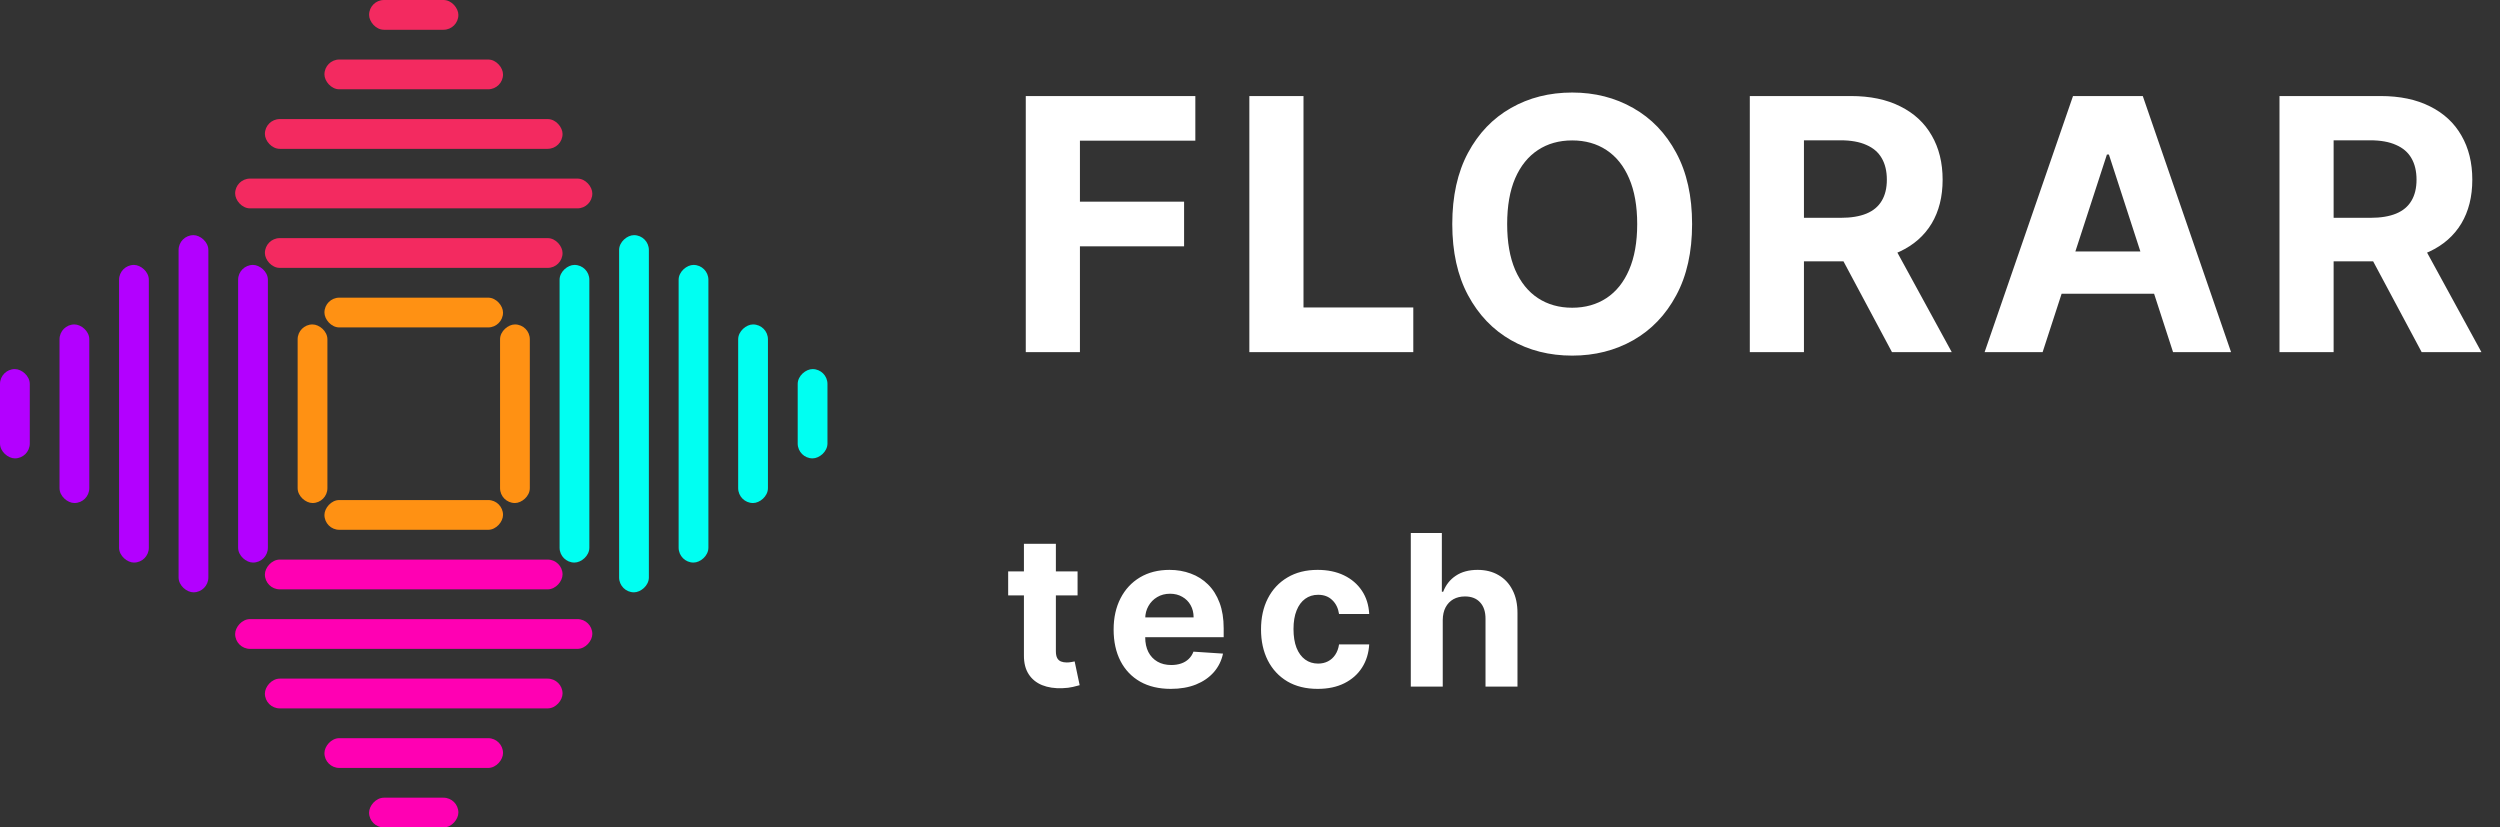 <svg width="142" height="47" viewBox="0 0 142 47" fill="none" xmlns="http://www.w3.org/2000/svg">
<rect x="0" y="0" width="142" height="47" fill="#333333" stroke="none"/>
<rect x="20.964" width="5.072" height="1.691" rx="0.845" fill="#F32A60"/>
<rect x="18.428" y="3.381" width="10.144" height="1.691" rx="0.845" fill="#F32A60"/>
<rect x="18.428" y="16.907" width="10.144" height="1.691" rx="0.845" fill="#FF9113"/>
<rect x="15.046" y="6.763" width="16.907" height="1.691" rx="0.845" fill="#F32A60"/>
<rect x="15.046" y="13.525" width="16.907" height="1.691" rx="0.845" fill="#F32A60"/>
<rect x="13.356" y="10.144" width="20.288" height="1.691" rx="0.845" fill="#F32A60"/>
<rect width="5.072" height="1.691" rx="0.845" transform="matrix(1 0 0 -1 20.964 47)" fill="#FF00B3"/>
<rect width="10.144" height="1.691" rx="0.845" transform="matrix(1 0 0 -1 18.428 43.619)" fill="#FF00B3"/>
<rect width="10.144" height="1.691" rx="0.845" transform="matrix(1 0 0 -1 18.428 30.093)" fill="#FF9113"/>
<rect width="16.907" height="1.691" rx="0.845" transform="matrix(1 0 0 -1 15.046 40.237)" fill="#FF00B3"/>
<rect width="16.907" height="1.691" rx="0.845" transform="matrix(1 0 0 -1 15.046 33.475)" fill="#FF00B3"/>
<rect width="20.288" height="1.691" rx="0.845" transform="matrix(1 0 0 -1 13.356 36.856)" fill="#FF00B3"/>
<rect x="47" y="20.964" width="5.072" height="1.691" rx="0.845" transform="rotate(90 47 20.964)" fill="#00FFF2"/>
<rect x="43.619" y="18.428" width="10.144" height="1.691" rx="0.845" transform="rotate(90 43.619 18.428)" fill="#00FFF2"/>
<rect x="30.094" y="18.428" width="10.144" height="1.691" rx="0.845" transform="rotate(90 30.094 18.428)" fill="#FF9113"/>
<rect x="40.237" y="15.047" width="16.907" height="1.691" rx="0.845" transform="rotate(90 40.237 15.047)" fill="#00FFF2"/>
<rect x="33.475" y="15.047" width="16.907" height="1.691" rx="0.845" transform="rotate(90 33.475 15.047)" fill="#00FFF2"/>
<rect x="36.856" y="13.356" width="20.288" height="1.691" rx="0.845" transform="rotate(90 36.856 13.356)" fill="#00FFF2"/>
<rect width="5.072" height="1.691" rx="0.845" transform="matrix(4.37114e-08 1 1 -4.37114e-08 0 20.964)" fill="#B300FF"/>
<rect width="10.144" height="1.691" rx="0.845" transform="matrix(4.37114e-08 1 1 -4.37114e-08 3.381 18.428)" fill="#B300FF"/>
<rect width="10.144" height="1.691" rx="0.845" transform="matrix(4.37114e-08 1 1 -4.37114e-08 16.906 18.428)" fill="#FF9113"/>
<rect width="16.907" height="1.691" rx="0.845" transform="matrix(4.37114e-08 1 1 -4.37114e-08 6.763 15.047)" fill="#B300FF"/>
<rect width="16.907" height="1.691" rx="0.845" transform="matrix(4.37114e-08 1 1 -4.37114e-08 13.525 15.047)" fill="#B300FF"/>
<rect width="20.288" height="1.691" rx="0.845" transform="matrix(4.37114e-08 1 1 -4.37114e-08 10.144 13.356)" fill="#B300FF"/>
<path d="M61.206 32.455V33.818H57.264V32.455H61.206ZM58.159 30.886H59.974V36.989C59.974 37.156 60 37.287 60.051 37.381C60.102 37.472 60.173 37.535 60.264 37.572C60.358 37.609 60.466 37.628 60.588 37.628C60.673 37.628 60.758 37.621 60.844 37.606C60.929 37.59 60.994 37.577 61.04 37.568L61.325 38.919C61.234 38.947 61.106 38.98 60.942 39.017C60.777 39.057 60.577 39.081 60.341 39.09C59.903 39.106 59.52 39.048 59.19 38.915C58.864 38.781 58.609 38.574 58.428 38.293C58.246 38.011 58.156 37.656 58.159 37.227V30.886ZM66.501 39.128C65.828 39.128 65.248 38.992 64.763 38.719C64.279 38.443 63.907 38.054 63.646 37.551C63.385 37.045 63.254 36.447 63.254 35.757C63.254 35.084 63.385 34.493 63.646 33.984C63.907 33.476 64.275 33.08 64.75 32.795C65.227 32.511 65.787 32.369 66.429 32.369C66.861 32.369 67.263 32.439 67.635 32.578C68.01 32.715 68.336 32.92 68.615 33.196C68.896 33.472 69.115 33.818 69.271 34.236C69.427 34.651 69.505 35.136 69.505 35.693V36.192H63.978V35.067H67.797C67.797 34.805 67.74 34.574 67.626 34.372C67.513 34.17 67.355 34.013 67.153 33.899C66.954 33.783 66.723 33.724 66.459 33.724C66.183 33.724 65.939 33.788 65.726 33.916C65.515 34.041 65.351 34.21 65.231 34.423C65.112 34.633 65.051 34.868 65.048 35.126V36.196C65.048 36.52 65.108 36.8 65.227 37.035C65.349 37.271 65.521 37.453 65.743 37.581C65.964 37.709 66.227 37.773 66.531 37.773C66.733 37.773 66.917 37.744 67.085 37.688C67.253 37.631 67.396 37.545 67.515 37.432C67.635 37.318 67.726 37.179 67.788 37.014L69.467 37.125C69.382 37.528 69.207 37.881 68.943 38.182C68.681 38.48 68.344 38.713 67.929 38.881C67.517 39.045 67.041 39.128 66.501 39.128ZM74.847 39.128C74.177 39.128 73.6 38.986 73.117 38.702C72.637 38.415 72.268 38.017 72.009 37.508C71.754 37 71.626 36.415 71.626 35.753C71.626 35.082 71.755 34.494 72.014 33.989C72.275 33.48 72.646 33.084 73.126 32.8C73.606 32.513 74.177 32.369 74.839 32.369C75.41 32.369 75.91 32.473 76.339 32.68C76.768 32.888 77.107 33.179 77.357 33.554C77.607 33.929 77.745 34.369 77.771 34.875H76.058C76.009 34.548 75.882 34.285 75.674 34.087C75.47 33.885 75.201 33.784 74.869 33.784C74.588 33.784 74.342 33.861 74.132 34.014C73.924 34.165 73.762 34.385 73.646 34.675C73.529 34.965 73.471 35.315 73.471 35.727C73.471 36.145 73.528 36.5 73.641 36.793C73.758 37.085 73.921 37.308 74.132 37.462C74.342 37.615 74.588 37.692 74.869 37.692C75.076 37.692 75.262 37.649 75.427 37.564C75.595 37.479 75.732 37.355 75.84 37.193C75.951 37.028 76.024 36.831 76.058 36.601H77.771C77.742 37.101 77.606 37.541 77.362 37.922C77.12 38.3 76.786 38.595 76.36 38.808C75.934 39.021 75.43 39.128 74.847 39.128ZM81.948 35.216V39H80.133V30.273H81.897V33.609H81.974C82.122 33.223 82.36 32.92 82.69 32.702C83.019 32.48 83.433 32.369 83.93 32.369C84.384 32.369 84.781 32.469 85.119 32.668C85.46 32.864 85.724 33.146 85.911 33.516C86.102 33.882 86.195 34.321 86.193 34.832V39H84.377V35.156C84.38 34.753 84.278 34.439 84.07 34.215C83.866 33.99 83.579 33.878 83.21 33.878C82.963 33.878 82.744 33.93 82.553 34.035C82.366 34.141 82.218 34.294 82.11 34.496C82.005 34.695 81.951 34.935 81.948 35.216Z" fill="white"/>
<path d="M58.264 20V5.455H67.895V7.99H61.34V11.456H67.256V13.992H61.34V20H58.264ZM70.963 20V5.455H74.039V17.465H80.275V20H70.963ZM96.111 12.727C96.111 14.313 95.811 15.663 95.209 16.776C94.613 17.888 93.798 18.738 92.766 19.325C91.739 19.908 90.583 20.199 89.3 20.199C88.007 20.199 86.847 19.905 85.82 19.318C84.793 18.731 83.981 17.881 83.384 16.768C82.787 15.656 82.489 14.309 82.489 12.727C82.489 11.141 82.787 9.792 83.384 8.679C83.981 7.566 84.793 6.719 85.82 6.136C86.847 5.549 88.007 5.256 89.3 5.256C90.583 5.256 91.739 5.549 92.766 6.136C93.798 6.719 94.613 7.566 95.209 8.679C95.811 9.792 96.111 11.141 96.111 12.727ZM92.993 12.727C92.993 11.7 92.839 10.833 92.532 10.128C92.229 9.422 91.8 8.887 91.246 8.523C90.692 8.158 90.043 7.976 89.3 7.976C88.557 7.976 87.908 8.158 87.354 8.523C86.8 8.887 86.369 9.422 86.061 10.128C85.758 10.833 85.607 11.7 85.607 12.727C85.607 13.755 85.758 14.621 86.061 15.327C86.369 16.032 86.8 16.567 87.354 16.932C87.908 17.296 88.557 17.479 89.3 17.479C90.043 17.479 90.692 17.296 91.246 16.932C91.8 16.567 92.229 16.032 92.532 15.327C92.839 14.621 92.993 13.755 92.993 12.727ZM99.389 20V5.455H105.128C106.226 5.455 107.164 5.651 107.94 6.044C108.722 6.432 109.316 6.984 109.723 7.699C110.135 8.409 110.341 9.245 110.341 10.206C110.341 11.172 110.133 12.003 109.716 12.699C109.299 13.39 108.696 13.921 107.905 14.29C107.119 14.659 106.167 14.844 105.05 14.844H101.207V12.372H104.553C105.14 12.372 105.627 12.292 106.016 12.131C106.404 11.97 106.693 11.728 106.882 11.406C107.076 11.084 107.173 10.684 107.173 10.206C107.173 9.723 107.076 9.316 106.882 8.984C106.693 8.653 106.402 8.402 106.009 8.232C105.62 8.056 105.13 7.969 104.538 7.969H102.464V20H99.389ZM107.244 13.381L110.859 20H107.464L103.928 13.381H107.244ZM116.021 20H112.726L117.747 5.455H121.71L126.724 20H123.429L119.786 8.778H119.672L116.021 20ZM115.815 14.283H123.599V16.683H115.815V14.283ZM129.475 20V5.455H135.214C136.312 5.455 137.25 5.651 138.026 6.044C138.808 6.432 139.402 6.984 139.809 7.699C140.221 8.409 140.427 9.245 140.427 10.206C140.427 11.172 140.219 12.003 139.802 12.699C139.385 13.39 138.781 13.921 137.991 14.29C137.205 14.659 136.253 14.844 135.136 14.844H131.293V12.372H134.638C135.226 12.372 135.713 12.292 136.102 12.131C136.49 11.97 136.779 11.728 136.968 11.406C137.162 11.084 137.259 10.684 137.259 10.206C137.259 9.723 137.162 9.316 136.968 8.984C136.779 8.653 136.487 8.402 136.094 8.232C135.706 8.056 135.216 7.969 134.624 7.969H132.55V20H129.475ZM137.33 13.381L140.945 20H137.55L134.013 13.381H137.33Z" fill="white"/>
</svg>

